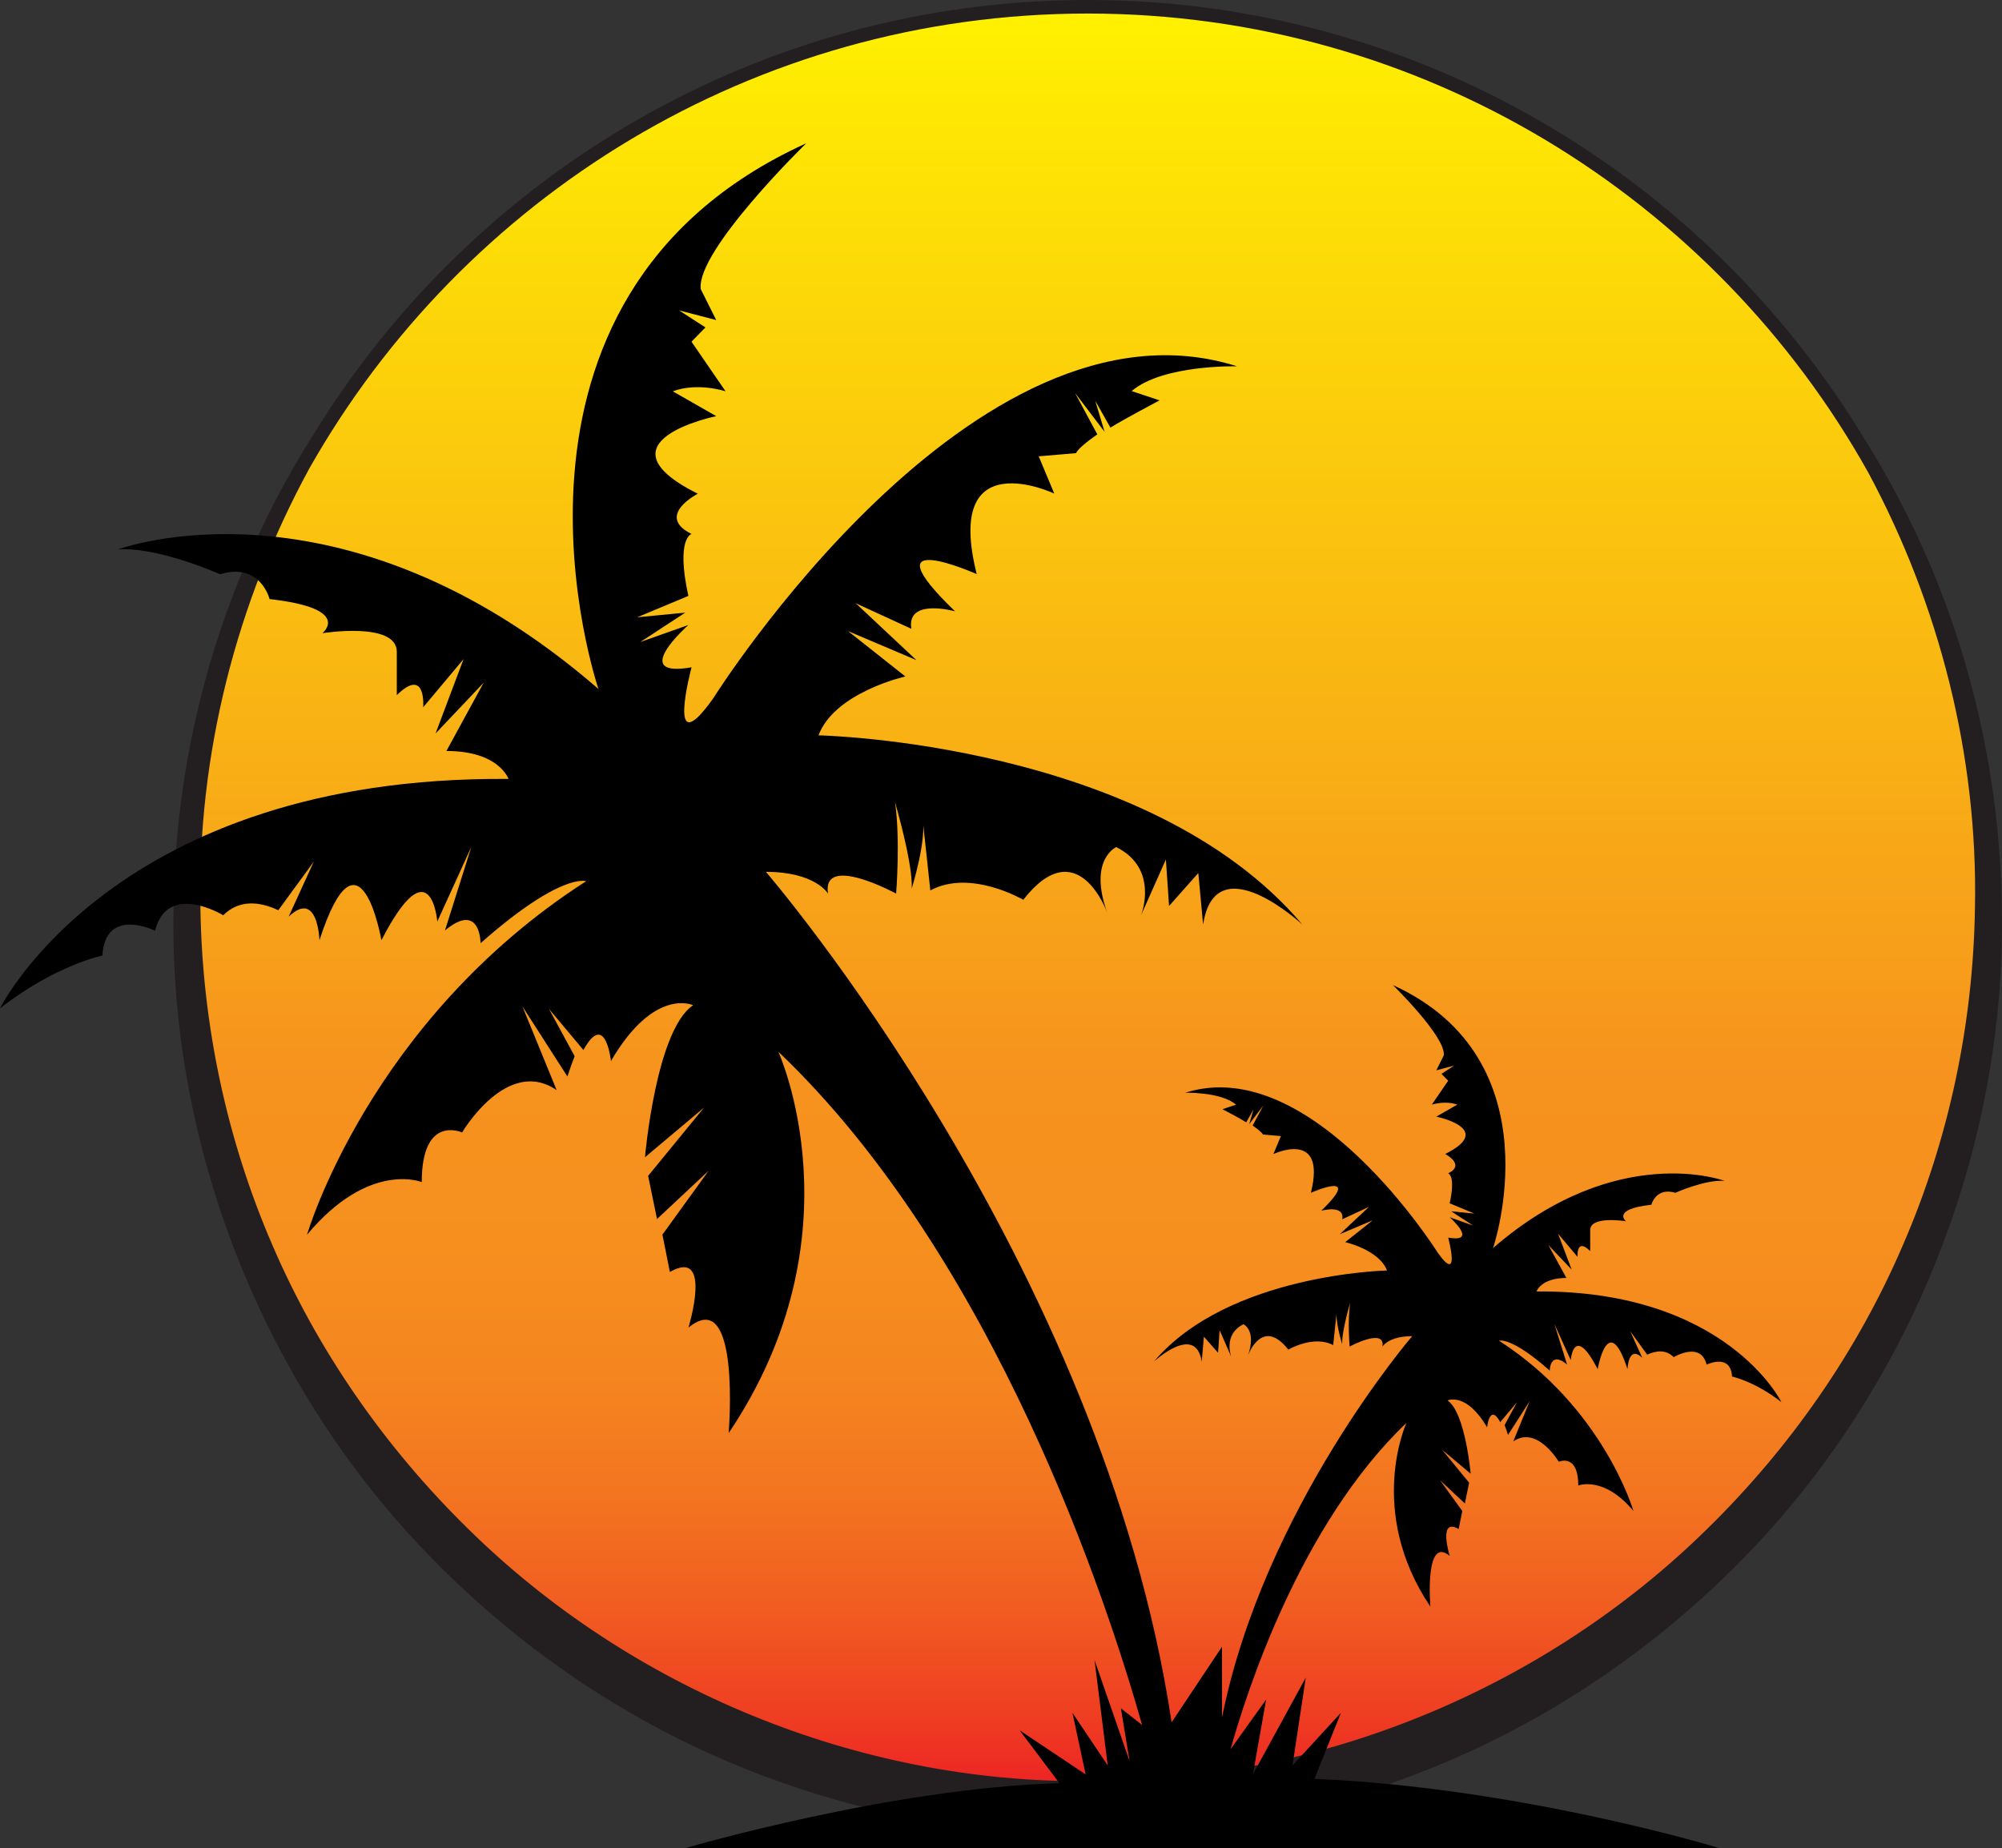<?xml version="1.0" encoding="utf-8"?>
<!-- Generator: Adobe Illustrator 26.0.2, SVG Export Plug-In . SVG Version: 6.00 Build 0)  -->
<svg version="1.1" id="Layer_1" xmlns="http://www.w3.org/2000/svg" xmlns:xlink="http://www.w3.org/1999/xlink" x="0px" y="0px"
	 viewBox="0 0 61.453 56.737" enable-background="new 0 0 61.453 56.737" xml:space="preserve">
<rect x="0" y="0" width="61.453" height="56.737" fill="#333333" stroke="none"/>
<g>
	<g>
		<g>
			
				<linearGradient id="SVGID_1_" gradientUnits="userSpaceOnUse" x1="78.049" y1="-90.837" x2="133.353" y2="-90.837" gradientTransform="matrix(0 -1 1 0 124.223 133.56)">
				<stop  offset="0" style="stop-color:#EC1C24"/>
				<stop  offset="0.052" style="stop-color:#EF3E22"/>
				<stop  offset="0.111" style="stop-color:#F15C21"/>
				<stop  offset="0.173" style="stop-color:#F37420"/>
				<stop  offset="0.239" style="stop-color:#F5851F"/>
				<stop  offset="0.311" style="stop-color:#F68F1E"/>
				<stop  offset="0.4" style="stop-color:#F6921E"/>
				<stop  offset="1" style="stop-color:#FFF100"/>
			</linearGradient>
			<path fill="url(#SVGID_1_)" d="M33.387,0.206c15.274,0,27.649,12.382,27.649,27.655c0,15.268-12.375,27.65-27.649,27.65
				S5.737,43.132,5.737,27.86C5.737,12.588,18.113,0.206,33.387,0.206z"/>
			<path fill="#231F20" d="M5.326,27.862C5.183,35.216,8.1,42.62,13.328,47.913c2.606,2.648,5.732,4.8,9.171,6.234
				c3.433,1.439,7.162,2.186,10.888,2.191c3.726-0.008,7.455-0.754,10.886-2.195c3.44-1.438,6.568-3.587,9.17-6.23
				c5.219-5.295,8.146-12.702,8.005-20.047c-0.052-3.684-0.822-7.334-2.271-10.689c-0.557-1.291-1.214-2.537-1.96-3.726
				C52.332,5.396,43.48,0,33.387,0C23.329,0,14.5,5.359,9.601,13.373c-0.764,1.212-1.441,2.484-2.003,3.804
				C6.144,20.53,5.372,24.187,5.326,27.862z M57.34,14.493c2.206,4.098,3.374,8.74,3.283,13.361
				c-0.052,3.576-0.8,7.117-2.212,10.371c-1.397,3.259-3.46,6.211-5.976,8.681c-5.025,4.961-12.014,7.827-19.049,7.776
				c-7.037,0.051-14.024-2.814-19.046-7.776c-2.516-2.472-4.579-5.424-5.979-8.683c-1.408-3.252-2.158-6.799-2.209-10.361
				c-0.091-4.673,1.096-9.357,3.344-13.481c4.714-8.329,13.655-13.965,23.89-13.965C43.669,0.416,52.644,6.102,57.34,14.493z"/>
		</g>
		<path d="M47.163,39.647c0,0,0.141-0.414,0.919-0.414l-0.552-1.008l0.713,0.751l-0.417-1.1l0.598,0.71c0,0-0.046-0.609,0.388-0.177
			v-0.645c0-0.451,1.098-0.272,1.098-0.272s-0.458-0.369,0.779-0.506c0,0,0.141-0.549,0.738-0.367c0,0,0.915-0.413,1.512-0.366
			c0,0-3.303-1.238-7.108,2.062c0,0,1.97-5.777-3.073-8.072c0,0,1.628,1.59,1.56,2.156l-0.229,0.46l0.547-0.146l-0.388,0.255
			l0.205,0.21l-0.503,0.735c0,0,0.412-0.137,0.781,0l-0.642,0.368c0,0,1.825,0.371,0.273,1.147c0,0,0.634,0.329,0.091,0.593
			c0,0,0.236,0.064,0.046,0.92l0.758,0.316l-0.71-0.07l0.668,0.436l-0.716-0.254c0,0,0.899,0.793-0.046,0.625
			c0,0,0.396,1.471-0.323,0.46c0,0-3.851-6.146-7.749-4.907c0,0,1.098-0.031,1.56,0.366l-0.416,0.14c0,0,0.538,0.279,0.729,0.402
			l0.224-0.396l-0.135,0.456l0.434-0.573l-0.326,0.612c0.152,0.106,0.284,0.213,0.317,0.276l0.55,0.048l-0.23,0.551
			c0,0,1.643-0.776,1.15,1.19c0,0,1.647-0.732,0.318,0.551c0,0,0.722-0.203,0.646,0.261l0.819-0.38l-0.896,0.84l1.011-0.427
			l-0.843,0.669c0,0,1.038,0.235,1.282,0.871c0,0-4.874,0.098-7.158,2.799c0,0,1.286-1.195,1.471,0l0.066-0.767l0.435,0.493
			l0.048-0.691l0.362,0.827c0,0-0.274-0.69,0.369-1.011c0,0,0.412,0.184,0.138,0.961c0,0,0.434-1.209,1.239-0.182
			c0,0,0.782-0.459,1.378-0.137l0.114-1.083c-0.069,0.321,0.162,1.054,0.162,1.054c-0.015-0.289,0.135-0.887,0.247-1.289
			c-0.087,0.559-0.019,1.362-0.019,1.362s1.099-0.595,1.009,0c0,0,0.184-0.32,0.913-0.32c0,0-4.552,5.28-5.839,11.711v-2.177
			l-1.547,2.322c-2.124-14.152-12.453-26.11-12.453-26.11c1.522,0,1.906,0.667,1.906,0.667c-0.194-1.24,2.091,0,2.091,0
			s0.135-1.651-0.034-2.809c0.236,0.835,0.542,2.059,0.513,2.655c0,0,0.475-1.524,0.329-2.192l0.242,2.249
			c1.235-0.666,2.853,0.288,2.853,0.288c1.665-2.131,2.57,0.379,2.57,0.379c-0.573-1.617,0.284-1.997,0.284-1.997
			c1.332,0.664,0.762,2.09,0.762,2.09l0.762-1.71l0.097,1.428l0.898-1.012l0.147,1.582c0.38-2.476,3.047,0,3.047,0
			c-4.74-5.605-14.853-5.809-14.853-5.809c0.499-1.322,2.667-1.807,2.667-1.807l-1.759-1.393l2.098,0.891l-1.862-1.746l1.706,0.784
			c-0.154-0.957,1.343-0.536,1.343-0.536c-2.768-2.666,0.664-1.143,0.664-1.143c-1.026-4.082,2.38-2.473,2.38-2.473l-0.477-1.143
			l1.144-0.097c0.065-0.134,0.334-0.352,0.655-0.577l-0.683-1.269l0.906,1.19l-0.286-0.95l0.465,0.822
			c0.406-0.253,1.508-0.836,1.508-0.836l-0.856-0.285c0.964-0.822,3.236-0.761,3.236-0.761C29.89,8.683,21.895,21.436,21.895,21.436
			c-1.487,2.098-0.667-0.95-0.667-0.95c-1.954,0.342-0.097-1.299-0.097-1.299l-1.476,0.523l1.38-0.902l-1.477,0.143l1.572-0.656
			c-0.39-1.774,0.097-1.902,0.097-1.902c-1.123-0.559,0.192-1.236,0.192-1.236c-3.222-1.61,0.567-2.381,0.567-2.381l-1.334-0.763
			c0.766-0.284,1.62,0,1.62,0l-1.046-1.523l0.428-0.439l-0.809-0.522l1.14,0.297l-0.475-0.951c-0.143-1.18,3.237-4.476,3.237-4.476
			c-10.472,4.76-6.377,16.752-6.377,16.752c-7.9-6.852-14.756-4.282-14.756-4.282c1.241-0.093,3.142,0.761,3.142,0.761
			c1.237-0.381,1.519,0.762,1.519,0.762c2.573,0.287,1.621,1.047,1.621,1.047s2.284-0.368,2.284,0.572v1.33
			c0.908-0.891,0.811,0.371,0.811,0.371l1.238-1.477l-0.859,2.283l1.475-1.557l-1.142,2.094c1.621,0,1.905,0.858,1.905,0.858
			C3.523,23.815,0,30.956,0,30.956c1.714-1.335,3.142-1.619,3.142-1.619c0.093-1.522,1.618-0.763,1.618-0.763
			c0.38-1.522,2.092-0.476,2.092-0.476c0.508-0.504,1.144-0.411,1.691-0.154l1.087-1.488L8.861,28.14
			c0.899-0.85,0.945,0.724,0.945,0.724c1.237-3.808,1.902,0,1.902,0c1.524-2.954,1.715-0.573,1.715-0.573l1.046-2.295l-0.81,2.568
			c1.092-0.903,1.092,0.392,1.092,0.392c2.479-2.188,3.24-1.903,3.24-1.903c-6.662,4.285-8.567,10.854-8.567,10.854
			c1.905-2.283,3.522-1.617,3.522-1.617c0-2.096,1.238-1.523,1.238-1.523s1.38-2.347,2.903-1.3l-1.051-2.57l1.381,2.151
			c0.077-0.236,0.152-0.444,0.222-0.623l-0.788-1.452l1.058,1.263c0.678-1.233,0.845,0.338,0.845,0.338
			c1.331-2.284,2.522-1.714,2.522-1.714c-1.143,0.762-1.478,4.668-1.478,4.668l1.812-1.524l-1.715,2.095l0.273,1.325l1.584-1.482
			l-1.418,1.961l0.228,1.146c1.333-0.761,0.57,1.71,0.57,1.71c1.617-1.33,1.235,3.237,1.235,3.237
			c4.098-6.091,1.524-11.71,1.524-11.71c6.676,6.366,10.12,16.971,11.167,20.67l-0.651-0.51l0.267,1.623l-1.076-3.105l0.405,3.236
			l-1.083-1.617l0.405,1.891L31.3,53.122l1.221,1.623c-5.133,0.133-11.485,1.992-11.485,1.992h31.742c0,0-6.079-1.859-12.429-2.127
			l0.812-2.027L39.674,54.2l0.408-2.697l-1.623,2.97l0.406-2.297L37.774,53.7c0.476-1.709,2.132-6.904,5.397-10.016
			c0,0-1.24,2.704,0.735,5.639c0,0-0.185-2.2,0.594-1.557c0,0-0.37-1.193,0.274-0.826l0.113-0.552l-0.684-0.944l0.762,0.712
			l0.131-0.637l-0.829-1.012l0.876,0.735c0,0-0.162-1.879-0.71-2.247c0,0,0.572-0.274,1.214,0.824c0,0,0.08-0.754,0.404-0.16
			l0.514-0.611l-0.381,0.703c0.033,0.084,0.07,0.184,0.107,0.299l0.664-1.035l-0.504,1.235c0.733-0.501,1.397,0.626,1.397,0.626
			s0.598-0.273,0.598,0.73c0,0,0.778-0.316,1.694,0.781c0,0-0.916-3.162-4.125-5.227c0,0,0.364-0.14,1.556,0.918
			c0,0,0-0.628,0.531-0.189l-0.388-1.242l0.501,1.107c0,0,0.093-1.147,0.827,0.279c0,0,0.318-1.839,0.916,0
			c0,0,0.021-0.76,0.453-0.348l-0.37-0.816l0.521,0.719c0.268-0.124,0.574-0.168,0.814,0.077c0,0,0.828-0.505,1.01,0.229
			c0,0,0.737-0.364,0.781,0.366c0,0,0.685,0.14,1.512,0.781C54.682,43.042,52.99,39.603,47.163,39.647z"/>
	</g>
</g>
</svg>
